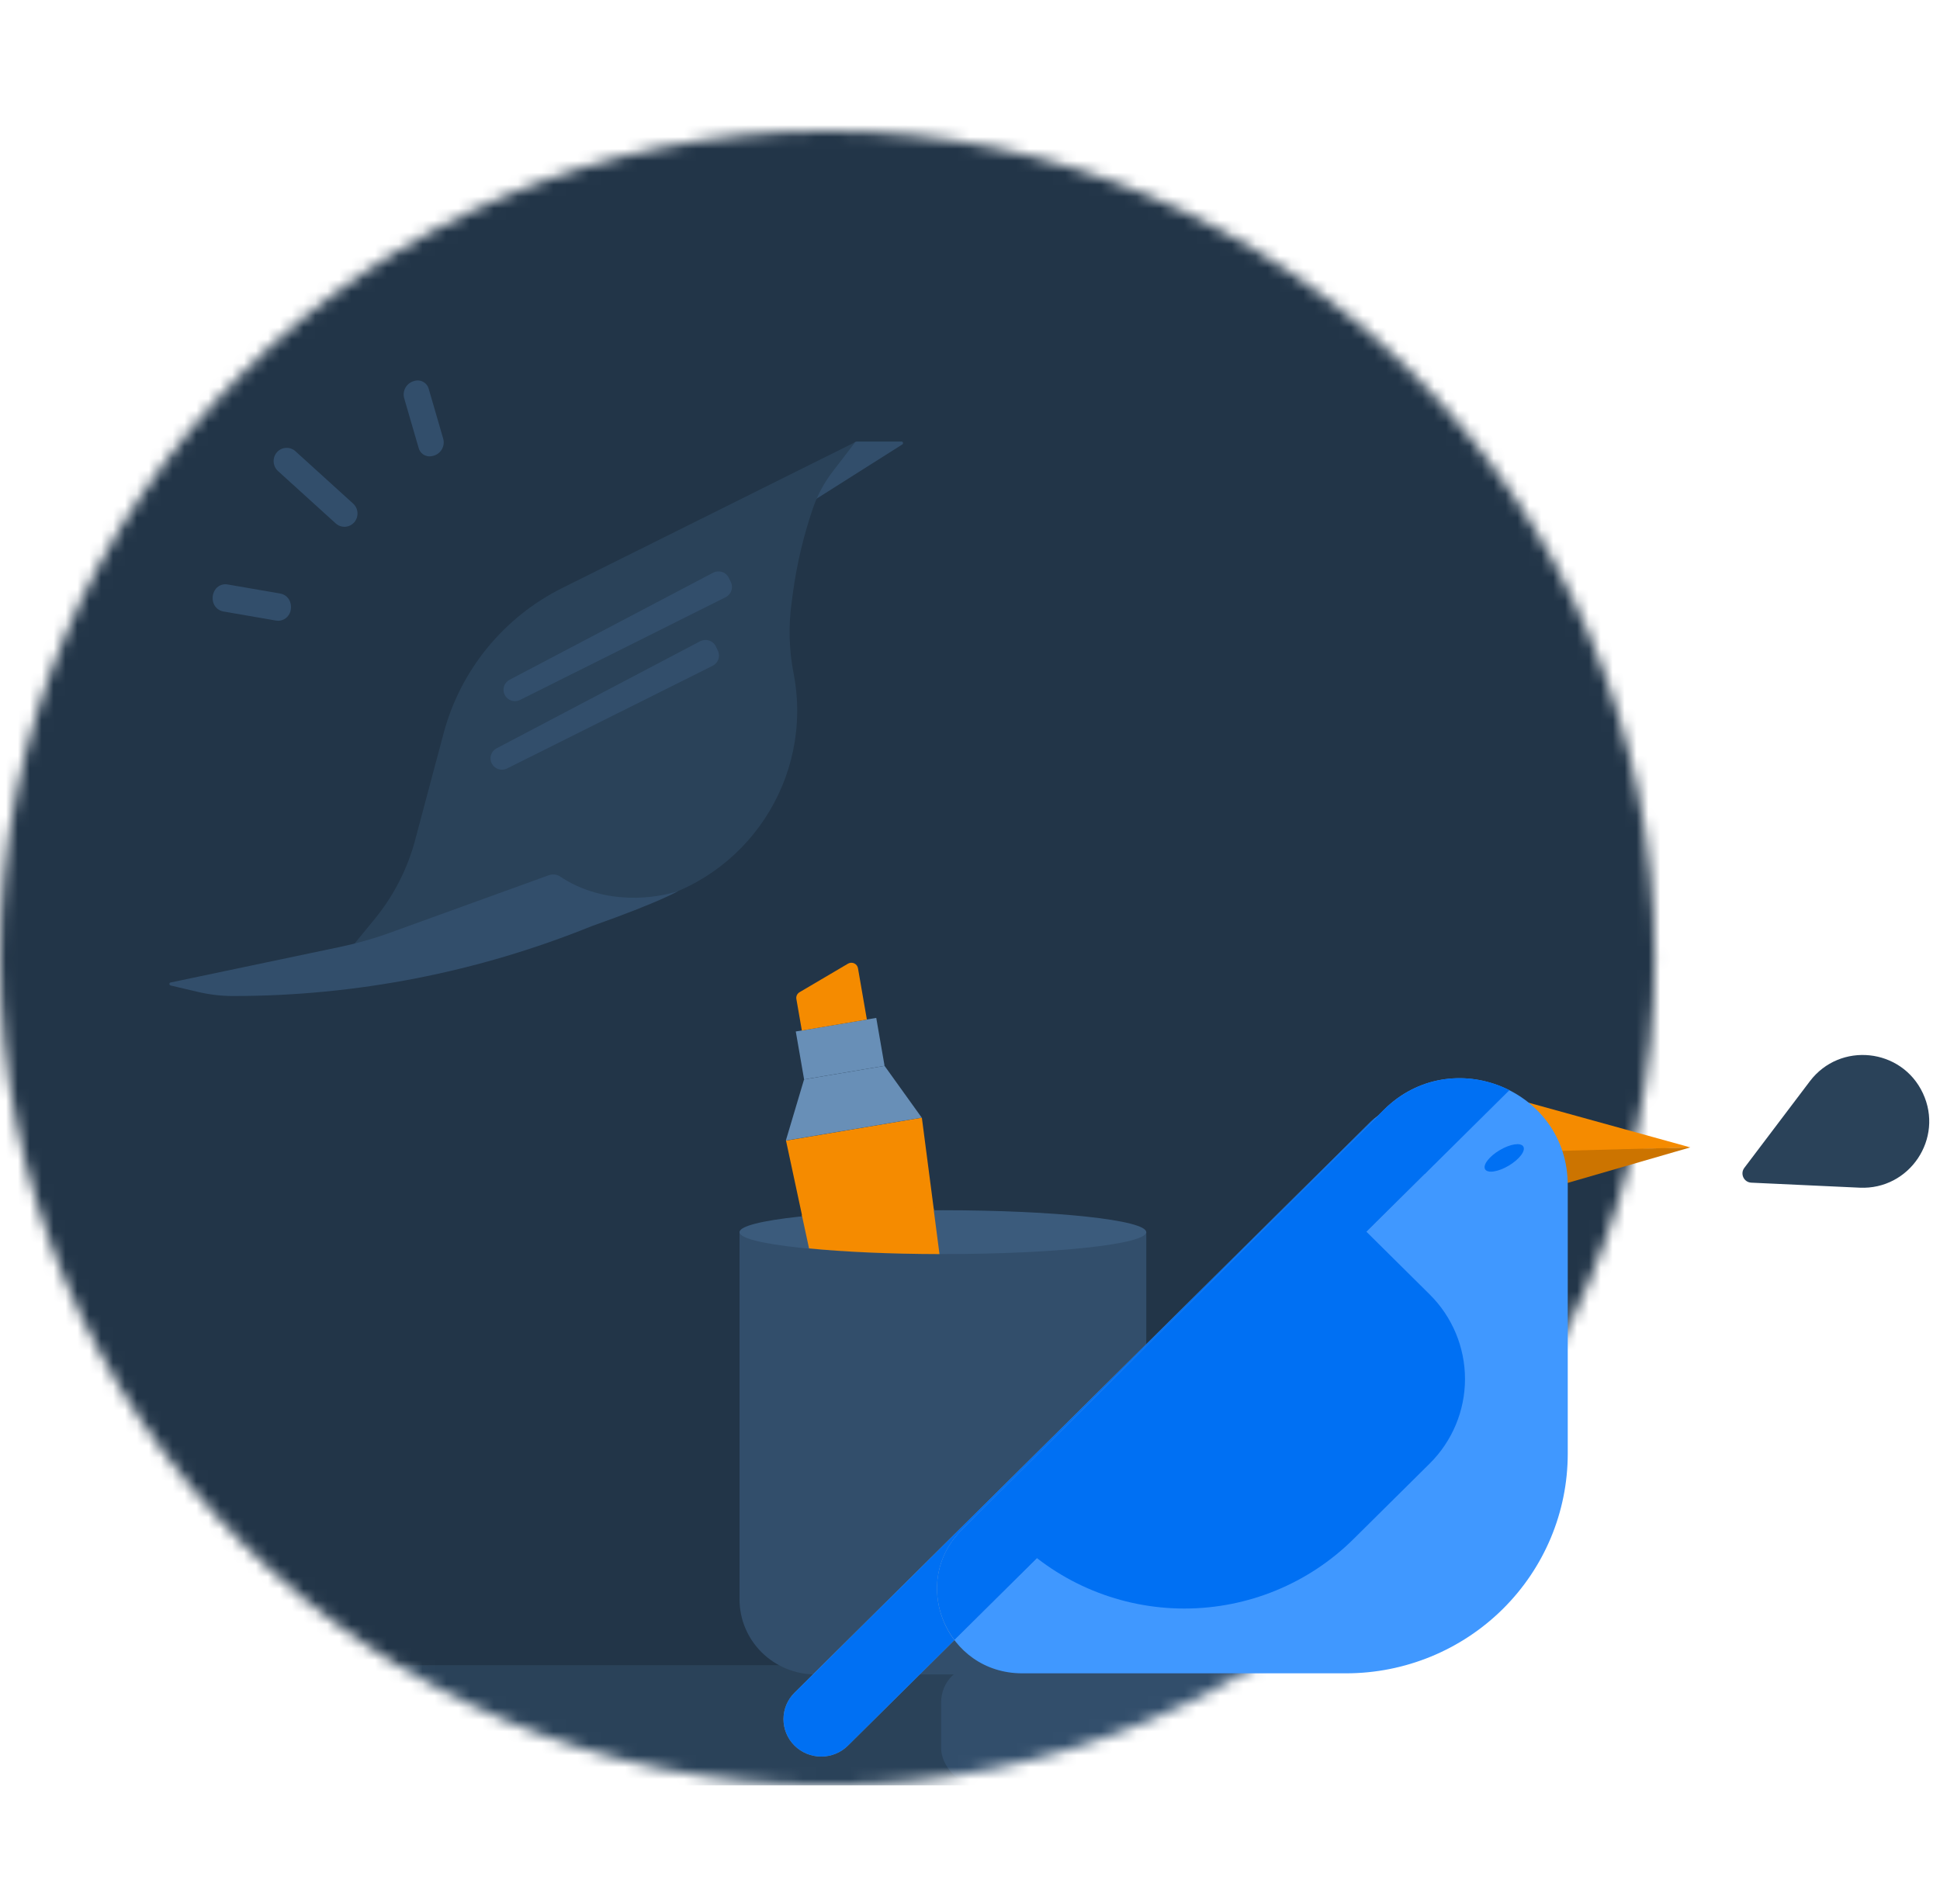<svg width="163" height="160" viewBox="0 0 163 160" fill="none" xmlns="http://www.w3.org/2000/svg">
<mask id="mask0_2810_47005" style="mask-type:alpha" maskUnits="userSpaceOnUse" x="0" y="11" width="140" height="140">
<circle cx="69.515" cy="80.515" r="69.515" fill="#EBF8FF"/>
</mask>
<g mask="url(#mask0_2810_47005)">
<path d="M234.988 -5.311H8.896C7.422 -5.312 5.963 -5.023 4.601 -4.46C3.239 -3.897 2.001 -3.071 0.959 -2.029C-0.084 -0.988 -0.911 0.249 -1.475 1.611C-2.04 2.972 -2.33 4.431 -2.33 5.905V138.803C-2.33 141.781 -1.147 144.636 0.958 146.741C3.063 148.847 5.919 150.029 8.896 150.029H234.988C237.965 150.029 240.82 148.847 242.926 146.741C245.031 144.636 246.214 141.781 246.214 138.803V5.905C246.214 4.431 245.923 2.972 245.359 1.611C244.795 0.249 243.968 -0.988 242.925 -2.029C241.882 -3.071 240.645 -3.897 239.283 -4.46C237.921 -5.023 236.461 -5.312 234.988 -5.311Z" fill="#223548"/>
<rect x="18.641" y="139.932" width="66.056" height="10.097" rx="3.107" fill="#2A4259"/>
<rect x="79.075" y="139.932" width="146.167" height="10.097" rx="3.107" fill="#324E6B"/>
<path d="M66.041 95.849L77.455 93.921L80.638 118.364C80.689 118.754 80.585 119.149 80.348 119.465C80.111 119.782 79.759 119.995 79.366 120.061L72.985 121.134C72.59 121.203 72.184 121.118 71.852 120.897C71.519 120.675 71.287 120.335 71.205 119.949L66.041 95.849Z" fill="#F58B00"/>
<path d="M62.136 103.542H96.311V134.407C96.311 136.078 95.638 137.681 94.44 138.863C93.242 140.045 91.618 140.709 89.924 140.709H68.522C66.829 140.709 65.204 140.045 64.006 138.863C62.809 137.681 62.136 136.078 62.136 134.407V103.542Z" fill="#324E6B"/>
<path d="M79.222 105.385C88.658 105.385 96.308 104.56 96.308 103.543C96.308 102.525 88.658 101.701 79.222 101.701C69.785 101.701 62.136 102.525 62.136 103.543C62.136 104.56 69.785 105.385 79.222 105.385Z" fill="#3B5B7C"/>
<path d="M77.444 93.921L74.322 89.569L67.557 90.711L66.027 95.846L77.444 93.921Z" fill="#688FB7"/>
<path d="M73.623 85.538L66.862 86.679L67.561 90.707L74.322 89.566L73.623 85.538Z" fill="#688FB7"/>
<path d="M72.835 85.675L72.088 81.366C72.073 81.277 72.036 81.193 71.981 81.121C71.925 81.049 71.853 80.992 71.77 80.954C71.687 80.916 71.595 80.899 71.504 80.904C71.413 80.909 71.324 80.936 71.245 80.983L67.183 83.377C67.084 83.434 67.005 83.519 66.957 83.621C66.908 83.723 66.892 83.837 66.911 83.948L67.373 86.598L72.835 85.675Z" fill="#F58B00"/>
<path d="M67.976 104.908C70.917 105.197 74.74 105.377 78.936 105.385L78.426 101.462C74.732 101.487 71.042 101.7 67.37 102.1L67.976 104.908Z" fill="#F58B00"/>
<path d="M67.163 41.832L71.767 37.209C71.832 37.144 71.916 37.107 72.009 37.107H75.747C75.877 37.107 75.924 37.275 75.812 37.349L66.091 43.501L67.153 41.842L67.163 41.832Z" fill="#324E6B"/>
<path d="M71.86 37.153L47.245 49.41C42.324 51.861 38.689 56.307 37.272 61.619L34.877 70.604C34.234 73.018 33.078 75.274 31.494 77.212L28.045 81.425L53.974 75.833C62.735 73.941 68.384 65.394 66.678 56.586C66.296 54.629 66.24 52.625 66.51 50.649L66.622 49.82C66.948 47.396 67.517 45.001 68.309 42.69C68.691 41.59 69.25 40.555 69.959 39.633L71.86 37.153Z" fill="#2A4259"/>
<path d="M56.957 74.882C57.134 74.817 55.484 75.786 49.715 77.828C40.143 81.705 29.919 83.7 19.591 83.7C18.576 83.7 17.569 83.578 16.59 83.345L14.335 82.814C14.195 82.777 14.204 82.581 14.335 82.562L28.595 79.57C30.002 79.272 31.391 78.881 32.752 78.387L46.108 73.55C46.406 73.447 46.733 73.466 47.012 73.624C47.357 73.857 47.842 74.155 48.447 74.435C52.576 76.308 56.575 75.022 56.966 74.882H56.957Z" fill="#324E6B"/>
<path d="M59.921 48.124L42.809 57.127C42.352 57.37 42.175 57.929 42.408 58.395C42.641 58.861 43.21 59.056 43.685 58.824L60.974 50.184C61.44 49.95 61.636 49.382 61.403 48.907L61.226 48.543C60.993 48.068 60.406 47.881 59.931 48.124H59.921Z" fill="#324E6B"/>
<path d="M58.831 53.884L41.718 62.888C41.262 63.13 41.075 63.689 41.318 64.155C41.551 64.621 42.119 64.817 42.594 64.584L59.884 55.944C60.35 55.711 60.545 55.142 60.312 54.667L60.135 54.303C59.902 53.828 59.315 53.642 58.84 53.884H58.831Z" fill="#324E6B"/>
<path d="M18.14 49.469C18.26 49.326 18.416 49.218 18.592 49.156C18.768 49.094 18.958 49.081 19.141 49.117L23.52 49.873C24.244 49.998 24.531 50.661 24.433 51.228C24.401 51.461 24.294 51.678 24.128 51.845C23.963 52.013 23.747 52.122 23.514 52.157C23.4 52.17 23.286 52.167 23.174 52.146L18.795 51.39C18.602 51.361 18.421 51.28 18.27 51.157C18.119 51.033 18.005 50.871 17.939 50.688C17.866 50.485 17.846 50.266 17.881 50.053C17.916 49.839 18.005 49.638 18.14 49.469Z" fill="#324E6B"/>
<path d="M34.785 32.022C34.911 31.979 35.045 31.963 35.178 31.974C35.312 31.986 35.441 32.025 35.558 32.09C35.675 32.154 35.778 32.242 35.859 32.348C35.94 32.454 35.998 32.575 36.029 32.705L37.236 36.852C37.279 37.001 37.291 37.157 37.273 37.312C37.255 37.466 37.206 37.615 37.129 37.75C37.052 37.885 36.95 38.003 36.826 38.098C36.703 38.193 36.562 38.263 36.412 38.303C36.35 38.321 36.288 38.334 36.224 38.342C35.989 38.375 35.75 38.319 35.554 38.185C35.359 38.051 35.221 37.849 35.167 37.618L33.962 33.473C33.919 33.324 33.906 33.168 33.924 33.014C33.943 32.859 33.991 32.71 34.068 32.575C34.145 32.44 34.247 32.322 34.37 32.227C34.493 32.132 34.634 32.062 34.785 32.022Z" fill="#324E6B"/>
<path d="M24.025 37.638C24.17 37.628 24.317 37.648 24.454 37.697C24.592 37.746 24.718 37.822 24.825 37.921L29.671 42.319C29.887 42.518 30.018 42.792 30.036 43.084C30.054 43.377 29.958 43.665 29.768 43.889C29.592 44.095 29.343 44.228 29.073 44.261C28.917 44.279 28.759 44.264 28.609 44.216C28.459 44.168 28.322 44.089 28.206 43.983L23.36 39.586C23.143 39.386 23.011 39.11 22.993 38.816C22.975 38.522 23.072 38.233 23.264 38.008C23.359 37.898 23.476 37.809 23.606 37.745C23.737 37.682 23.879 37.645 24.025 37.638Z" fill="#324E6B"/>
</g>
<path d="M123.533 91.31L142.02 96.419L121.755 97.123L123.533 91.31Z" fill="#F58B00"/>
<path d="M130.465 99.766L142.02 96.419L128.865 96.771L130.465 99.766Z" fill="#CC7400"/>
<path d="M113.108 140.616H85.885C79.525 140.616 76.333 133.001 80.811 128.535L100.193 109.253L116.271 93.262C121.964 87.599 131.723 91.586 131.723 99.589V122.156C131.723 127.05 129.763 131.744 126.272 135.205C122.781 138.667 118.046 140.613 113.108 140.616Z" fill="#4098FF"/>
<path opacity="0.5" d="M119.695 98.67C120.934 97.442 120.934 95.452 119.696 94.224C118.457 92.997 116.449 92.997 115.21 94.225L66.758 142.244C65.519 143.472 65.518 145.462 66.757 146.69C67.995 147.917 70.004 147.917 71.243 146.689L119.695 98.67Z" fill="#CEDBE8"/>
<path d="M113.098 101.813L120.118 108.771C122.021 110.657 123.09 113.215 123.09 115.883C123.09 118.55 122.021 121.108 120.118 122.994L113.714 129.341C109.949 133.073 104.842 135.171 99.516 135.172C94.191 135.173 89.082 133.078 85.315 129.347L113.098 101.813Z" fill="#0070F3"/>
<path d="M80.823 128.535L100.206 109.253L116.284 93.262C119.335 90.226 116.467 96.993 119.727 98.638C120.308 98.046 120.631 97.251 120.626 96.425C120.62 95.6 120.287 94.809 119.698 94.225C119.103 93.636 118.296 93.305 117.455 93.305C116.615 93.305 115.808 93.636 115.213 94.225L66.758 142.246C66.164 142.836 65.83 143.635 65.83 144.469C65.83 145.302 66.164 146.101 66.758 146.691C67.053 146.983 67.403 147.214 67.788 147.372C68.172 147.531 68.585 147.612 69.002 147.612C69.418 147.612 69.831 147.531 70.216 147.372C70.601 147.214 70.951 146.983 71.245 146.691L80.185 137.831C78.209 135.197 78.069 131.274 80.823 128.535Z" fill="#0070F3"/>
<path d="M116.284 93.262L100.206 109.253L80.823 128.535C78.069 131.274 78.209 135.196 80.193 137.821L126.79 91.643C126.799 91.632 126.808 91.622 126.819 91.612C123.564 89.967 119.336 90.225 116.284 93.262Z" fill="#0070F3"/>
<path d="M124.781 98.261C124.994 98.618 125.885 98.48 126.771 97.952C127.657 97.424 128.203 96.705 127.99 96.348C127.776 95.99 126.885 96.128 125.999 96.657C125.113 97.185 124.568 97.903 124.781 98.261Z" fill="#0070F3"/>
<path d="M146.561 98.139C146.184 98.638 146.52 99.355 147.144 99.384L156.252 99.806C160.446 100 163.344 95.666 161.561 91.865C159.779 88.063 154.594 87.519 152.061 90.868L146.561 98.139Z" fill="#2A4259"/>
</svg>
